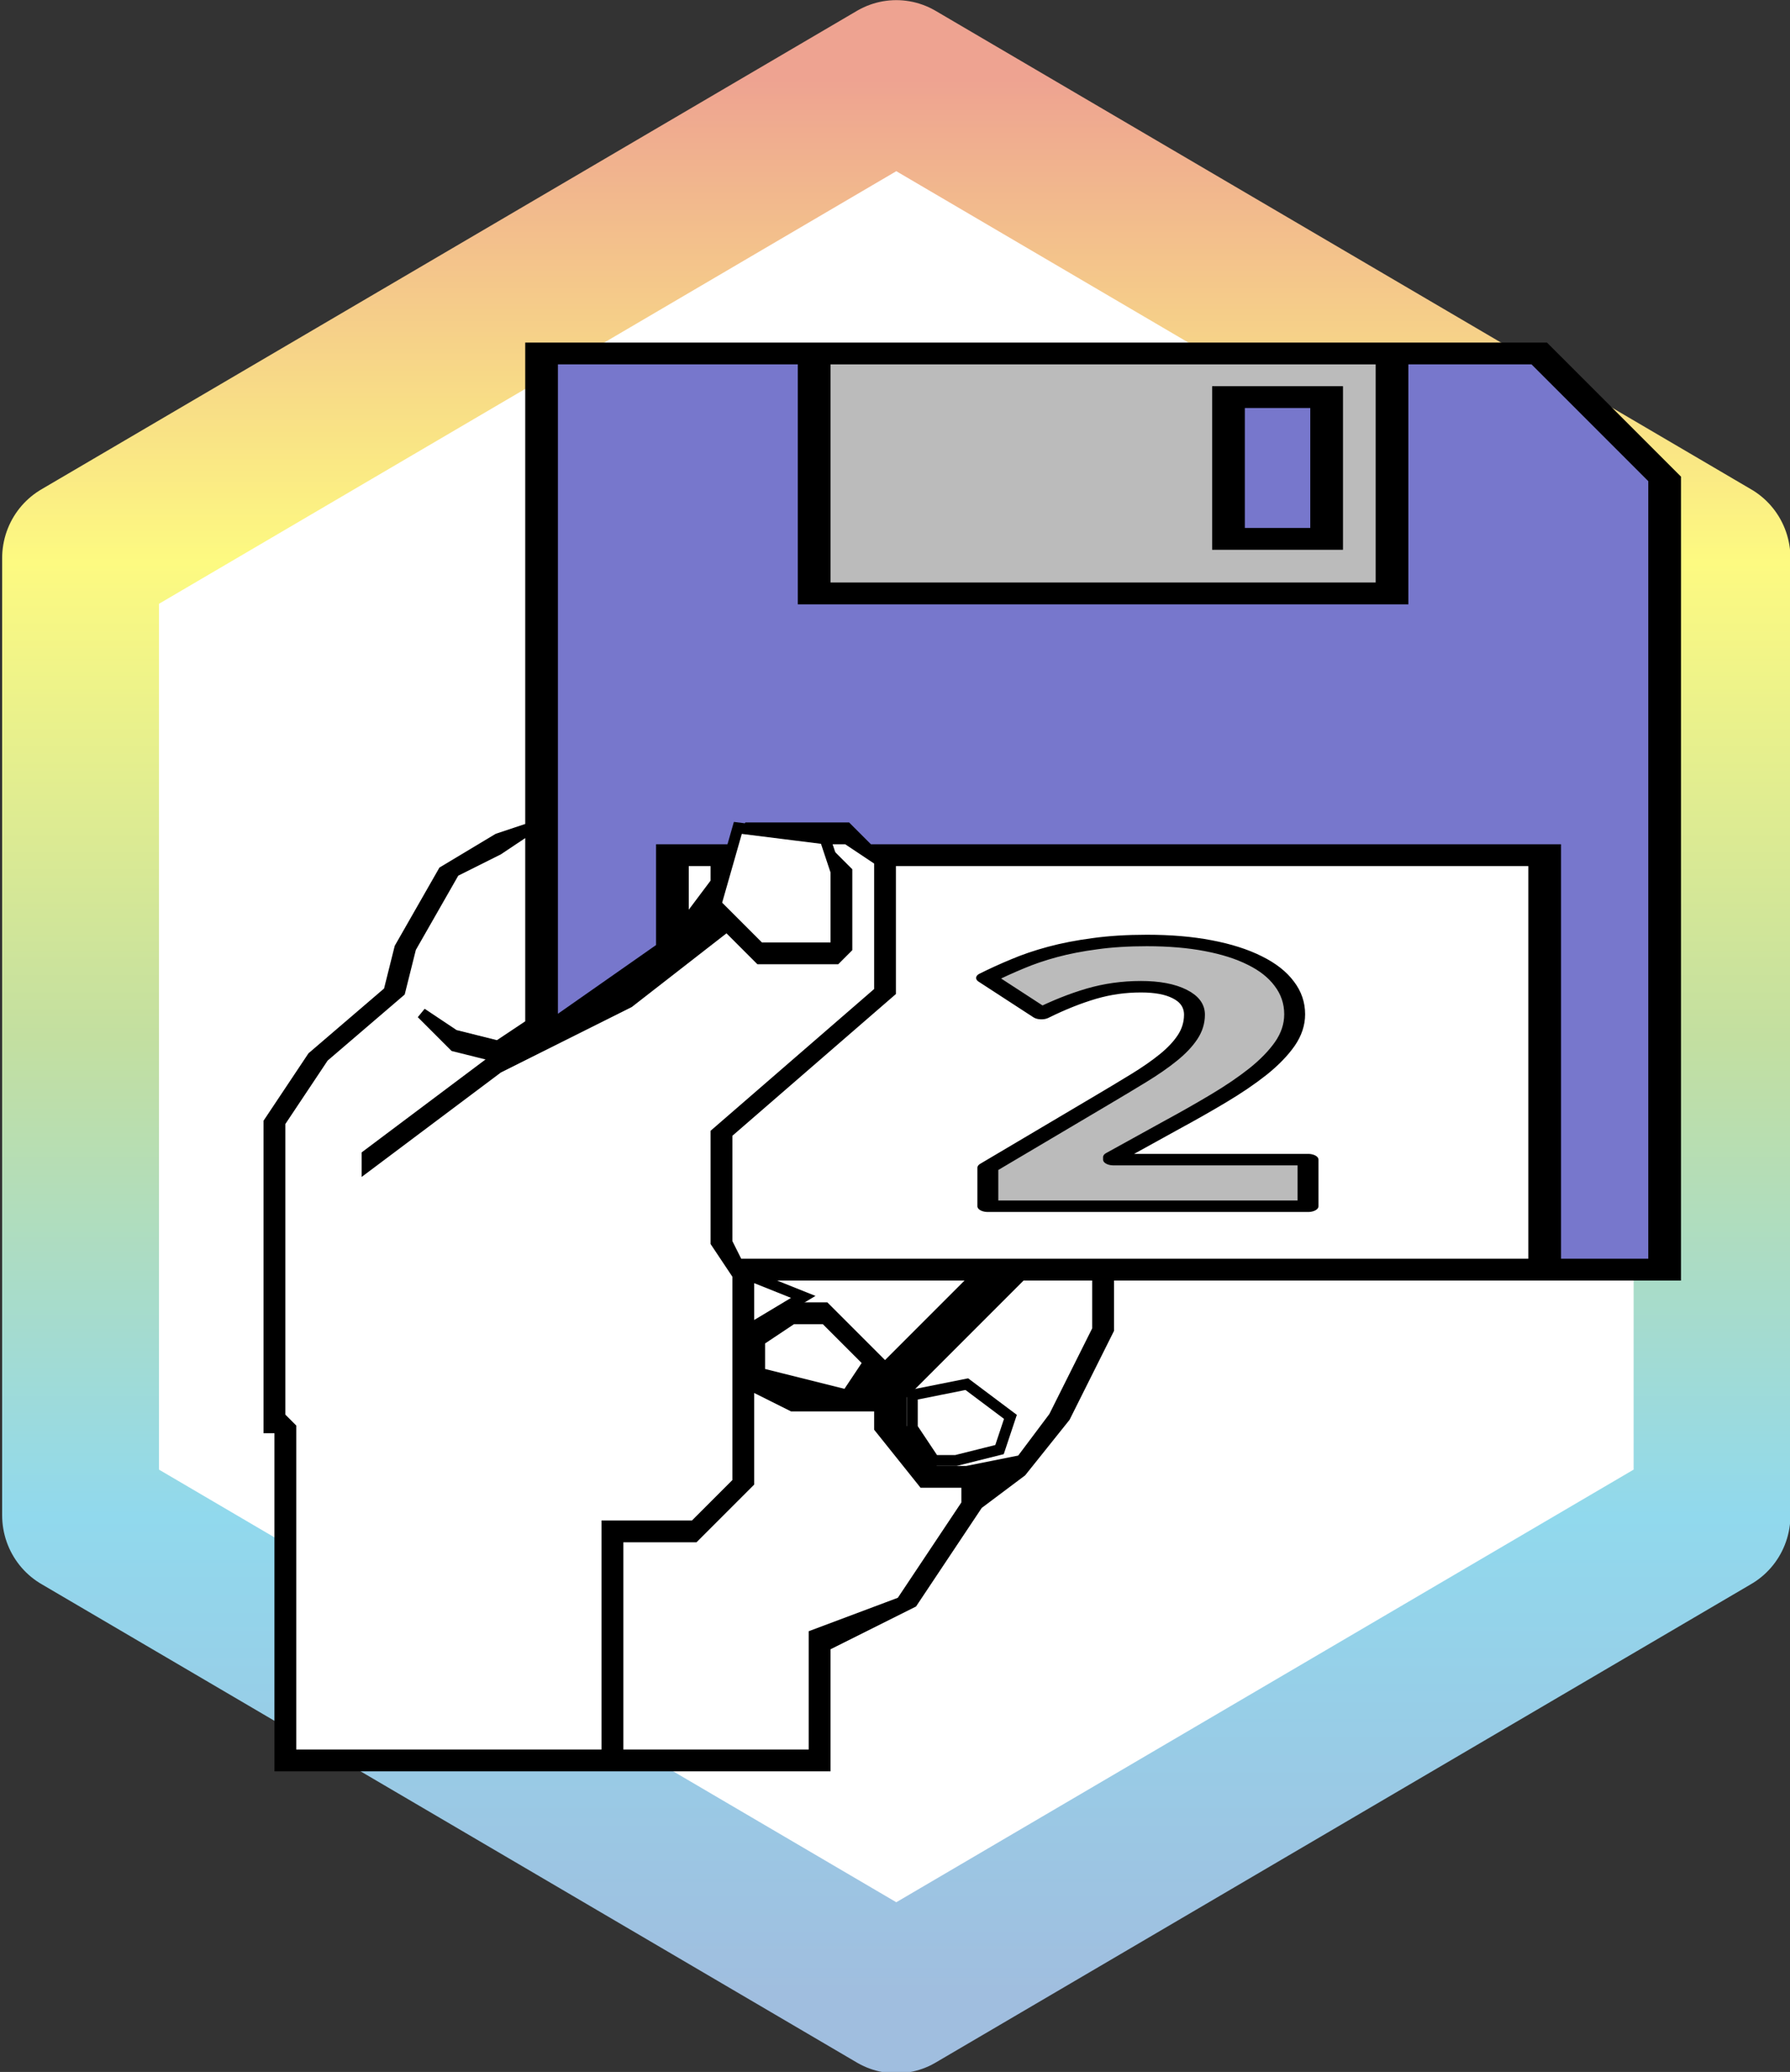 <?xml version="1.0" encoding="UTF-8" standalone="no"?>
<svg
   viewBox="0 0 124.44 144.00"
   id="logo"
   version="1.1"
   xml:space="preserve"
   inkscape:export-xdpi="96"
   inkscape:export-ydpi="96"
   inkscape:version="1.2.2 (732a01da63, 2022-12-09)"
   sodipodi:docname="logo2.svg"
   inkscape:export-filename="logo3.svg"
   xmlns:inkscape="http://www.inkscape.org/namespaces/inkscape"
   xmlns:sodipodi="http://sodipodi.sourceforge.net/DTD/sodipodi-0.dtd"
   xmlns:xlink="http://www.w3.org/1999/xlink"
   xmlns="http://www.w3.org/2000/svg"
   xmlns:svg="http://www.w3.org/2000/svg"><rect x="0" y="0" width="124.44" height="144.00" style="fill:#333333;stroke:none;opacity:1;fill-opacity:1"/><sodipodi:namedview
   id="namedview105"
   pagecolor="#ffffff"
   bordercolor="#000000"
   borderopacity="0.25"
   inkscape:showpageshadow="2"
   inkscape:pageopacity="0.0"
   inkscape:pagecheckerboard="0"
   inkscape:deskcolor="#d1d1d1"
   showgrid="false"
   inkscape:zoom="1.3249068"
   inkscape:cx="36.606347"
   inkscape:cy="174.72927"
   inkscape:window-width="1920"
   inkscape:window-height="1001"
   inkscape:window-x="-9"
   inkscape:window-y="-9"
   inkscape:window-maximized="1"
   inkscape:current-layer="logo" />
<defs
   id="defs4"><linearGradient
     id="linearGradient991"><stop
       style="stop-color:#eea391;stop-opacity:1;"
       offset="0"
       id="stop987" /><stop
       style="stop-color:#fdfa81;stop-opacity:1;"
       offset="0.252"
       id="stop4079" /><stop
       style="stop-color:#c3dfa0;stop-opacity:1;"
       offset="0.5"
       id="stop5392" /><stop
       style="stop-color:#91d9ed;stop-opacity:1;"
       offset="0.75"
       id="stop7119" /><stop
       style="stop-color:#a0bedf;stop-opacity:1;"
       offset="1"
       id="stop989" /></linearGradient><style
     type="text/css"
     id="style6">
    line, polyline, path, rect, circle {
      fill: none;
      stroke: #000000;
      stroke-linecap: round;
      stroke-linejoin: round;
      stroke-miterlimit: 10.00;
    }
  </style><linearGradient
     xlink:href="#linearGradient991"
     id="linearGradient10849"
     x1="62.105"
     y1="2.743"
     x2="62.105"
     y2="141.486"
     gradientUnits="userSpaceOnUse"
     spreadMethod="pad" /></defs><polyline
   points="2.285 37.429 2.285 106.799 62.105 141.486 121.926 106.799 121.926 37.429 62.105 2.743 2.285 37.429"
   style="mix-blend-mode:normal;fill:#ffffff;fill-opacity:1;fill-rule:nonzero;stroke:url(#linearGradient10849);stroke-width:11.5;stroke-dasharray:none;stroke-opacity:1"
   clip-path="none"
   id="polyline29"
   transform="matrix(0.948,0,0,0.959,3.434,2.893)" /><rect
   width="133.333%"
   height="133.333%"
   style="fill:none;stroke:none;stroke-width:1.333;stroke-linecap:round;stroke-linejoin:round;stroke-miterlimit:10"
   id="rect6"
   x="-119.343"
   y="-88.484" /><rect
   x="-262.776"
   y="-168.206"
   width="750.787"
   height="562.538"
   id="rect15"
   style="stroke-width:2.513" /><g
   transform="matrix(0.758,0,0,0.758,11.878,16.607)"
   id="g416"><polygon
     stroke-width="1"
     stroke="#000000"
     fill="#000000"
     points="60,129 60,140 10,140 10,109 9,109 9,81 13,75 20,69 21,65 25,58 30,55 33,54 33,72 33,10 126,10 138,22 138,95 86,95 86,100 82,108 78,113 74,116 68,125 "
     id="polygon384" /><polygon
     stroke-width="1"
     stroke="#000000"
     fill="#7777cc"
     points="136,22 136,94 127,94 127,56 64,56 62,54 53,54 52,56 45,56 45,65 35,72 35,11 58,11 58,33 113,33 113,11 125,11 "
     id="polygon386" /><polygon
     stroke-width="1"
     stroke="#000000"
     fill="#ffffff"
     points="59,55 62,58 62,65 61,66 54,66 51,63 42,70 30,76 18,85 18,84 30,75 26,74 23,71 26,73 30,74 33,72 33,54 30,56 26,58 22,65 21,69 14,75 10,81 10,108 11,109 11,139 40,139 40,118 48,118 52,114 52,95 50,92 50,82 65,69 65,57 62,55 "
     id="polygon388" /><polygon
     stroke-width="1"
     stroke="#000000"
     fill="#ffffff"
     points="61,58 61,65 54,65 50,61 52,54 60,55 "
     id="polygon390" /><polygon
     stroke-width="1"
     stroke="#000000"
     fill="#ffffff"
     points="51,82 66,69 66,57 125,57 125,94 52,94 51,92 "
     id="polygon392" /><polygon
     stroke-width="1"
     stroke="#000000"
     fill="#bbbbbb"
     points="111,11 111,32 60,32 60,11 "
     id="polygon394" /><polygon
     stroke-width="1"
     stroke="#000000"
     fill="#000000"
     points="107,14 107,28 96,28 96,14 "
     id="polygon396" /><polygon
     stroke-width="1"
     stroke="#000000"
     fill="#7777cc"
     points="105,15 105,27 98,27 98,15 "
     id="polygon398" /><polygon
     stroke-width="1"
     stroke="#000000"
     fill="#ffffff"
     points="50,57 50,59 47,63 47,57 "
     id="polygon400" /><polygon
     stroke-width="1"
     stroke="#000000"
     fill="#ffffff"
     points="41,119 48,119 53,114 53,105 57,107 65,107 65,109 69,114 73,114 73,116 67,125 59,128 59,139 41,139 "
     id="polygon402" /><polygon
     stroke-width="1"
     stroke="#000000"
     fill="#ffffff"
     points="53,100 53,95 74,95 64,105 63,105 65,103 60,98 57,98 "
     id="polygon404" /><polygon
     stroke-width="1"
     stroke="#000000"
     fill="#ffffff"
     points="53,95 53,100 58,97 "
     id="polygon406" /><polygon
     stroke-width="1"
     stroke="#000000"
     fill="#ffffff"
     points="81,108 78,112 73,113 70,113 67,109 67,106 78,95 85,95 85,100 "
     id="polygon408" /><polygon
     stroke-width="1"
     stroke="#000000"
     fill="#ffffff"
     points="68,109 70,112 72,112 76,111 77,108 73,105 68,106 "
     id="polygon410" /><polygon
     stroke-width="1"
     stroke="#000000"
     fill="#ffffff"
     points="60,99 57,99 54,101 54,104 62,106 64,103 "
     id="polygon412" /><polyline
     stroke-width="1"
     stroke="#000000"
     fill="none"
     points="126,11 137,22 137,94"
     id="polyline414" /></g><g
   aria-label="2"
   transform="matrix(1.35,0,0,0.741,12,6)"
   id="text2050"
   style="font-size:34.421px;line-height:1.25;letter-spacing:0px;word-spacing:0px;fill:#bbbbbb;fill-opacity:1;stroke-width:1.076"><path
     d="M 58.47,105.038 H 41.982 v -3.614 l 5.782,-6.235 q 1.092,-1.176 1.983,-2.168 0.891,-0.992 1.529,-1.933 0.639,-0.941 0.992,-1.916 0.353,-0.975 0.353,-2.101 0,-1.244 -0.756,-1.933 -0.74,-0.689 -2,-0.689 -1.328,0 -2.555,0.655 -1.227,0.655 -2.571,1.866 l -2.824,-3.345 q 0.756,-0.689 1.58,-1.311 0.824,-0.639 1.815,-1.126 0.992,-0.487 2.185,-0.773 1.193,-0.303 2.672,-0.303 1.765,0 3.16,0.487 1.412,0.487 2.403,1.395 0.992,0.891 1.513,2.168 0.538,1.277 0.538,2.874 0,1.445 -0.504,2.773 -0.504,1.311 -1.378,2.588 -0.874,1.261 -2.034,2.521 -1.143,1.244 -2.454,2.538 l -2.958,2.975 v 0.235 h 10.017 z"
     style="font-weight:bold;fill:#bbbbbb;fill-opacity:1"
     id="path2052" /></g>
</svg>